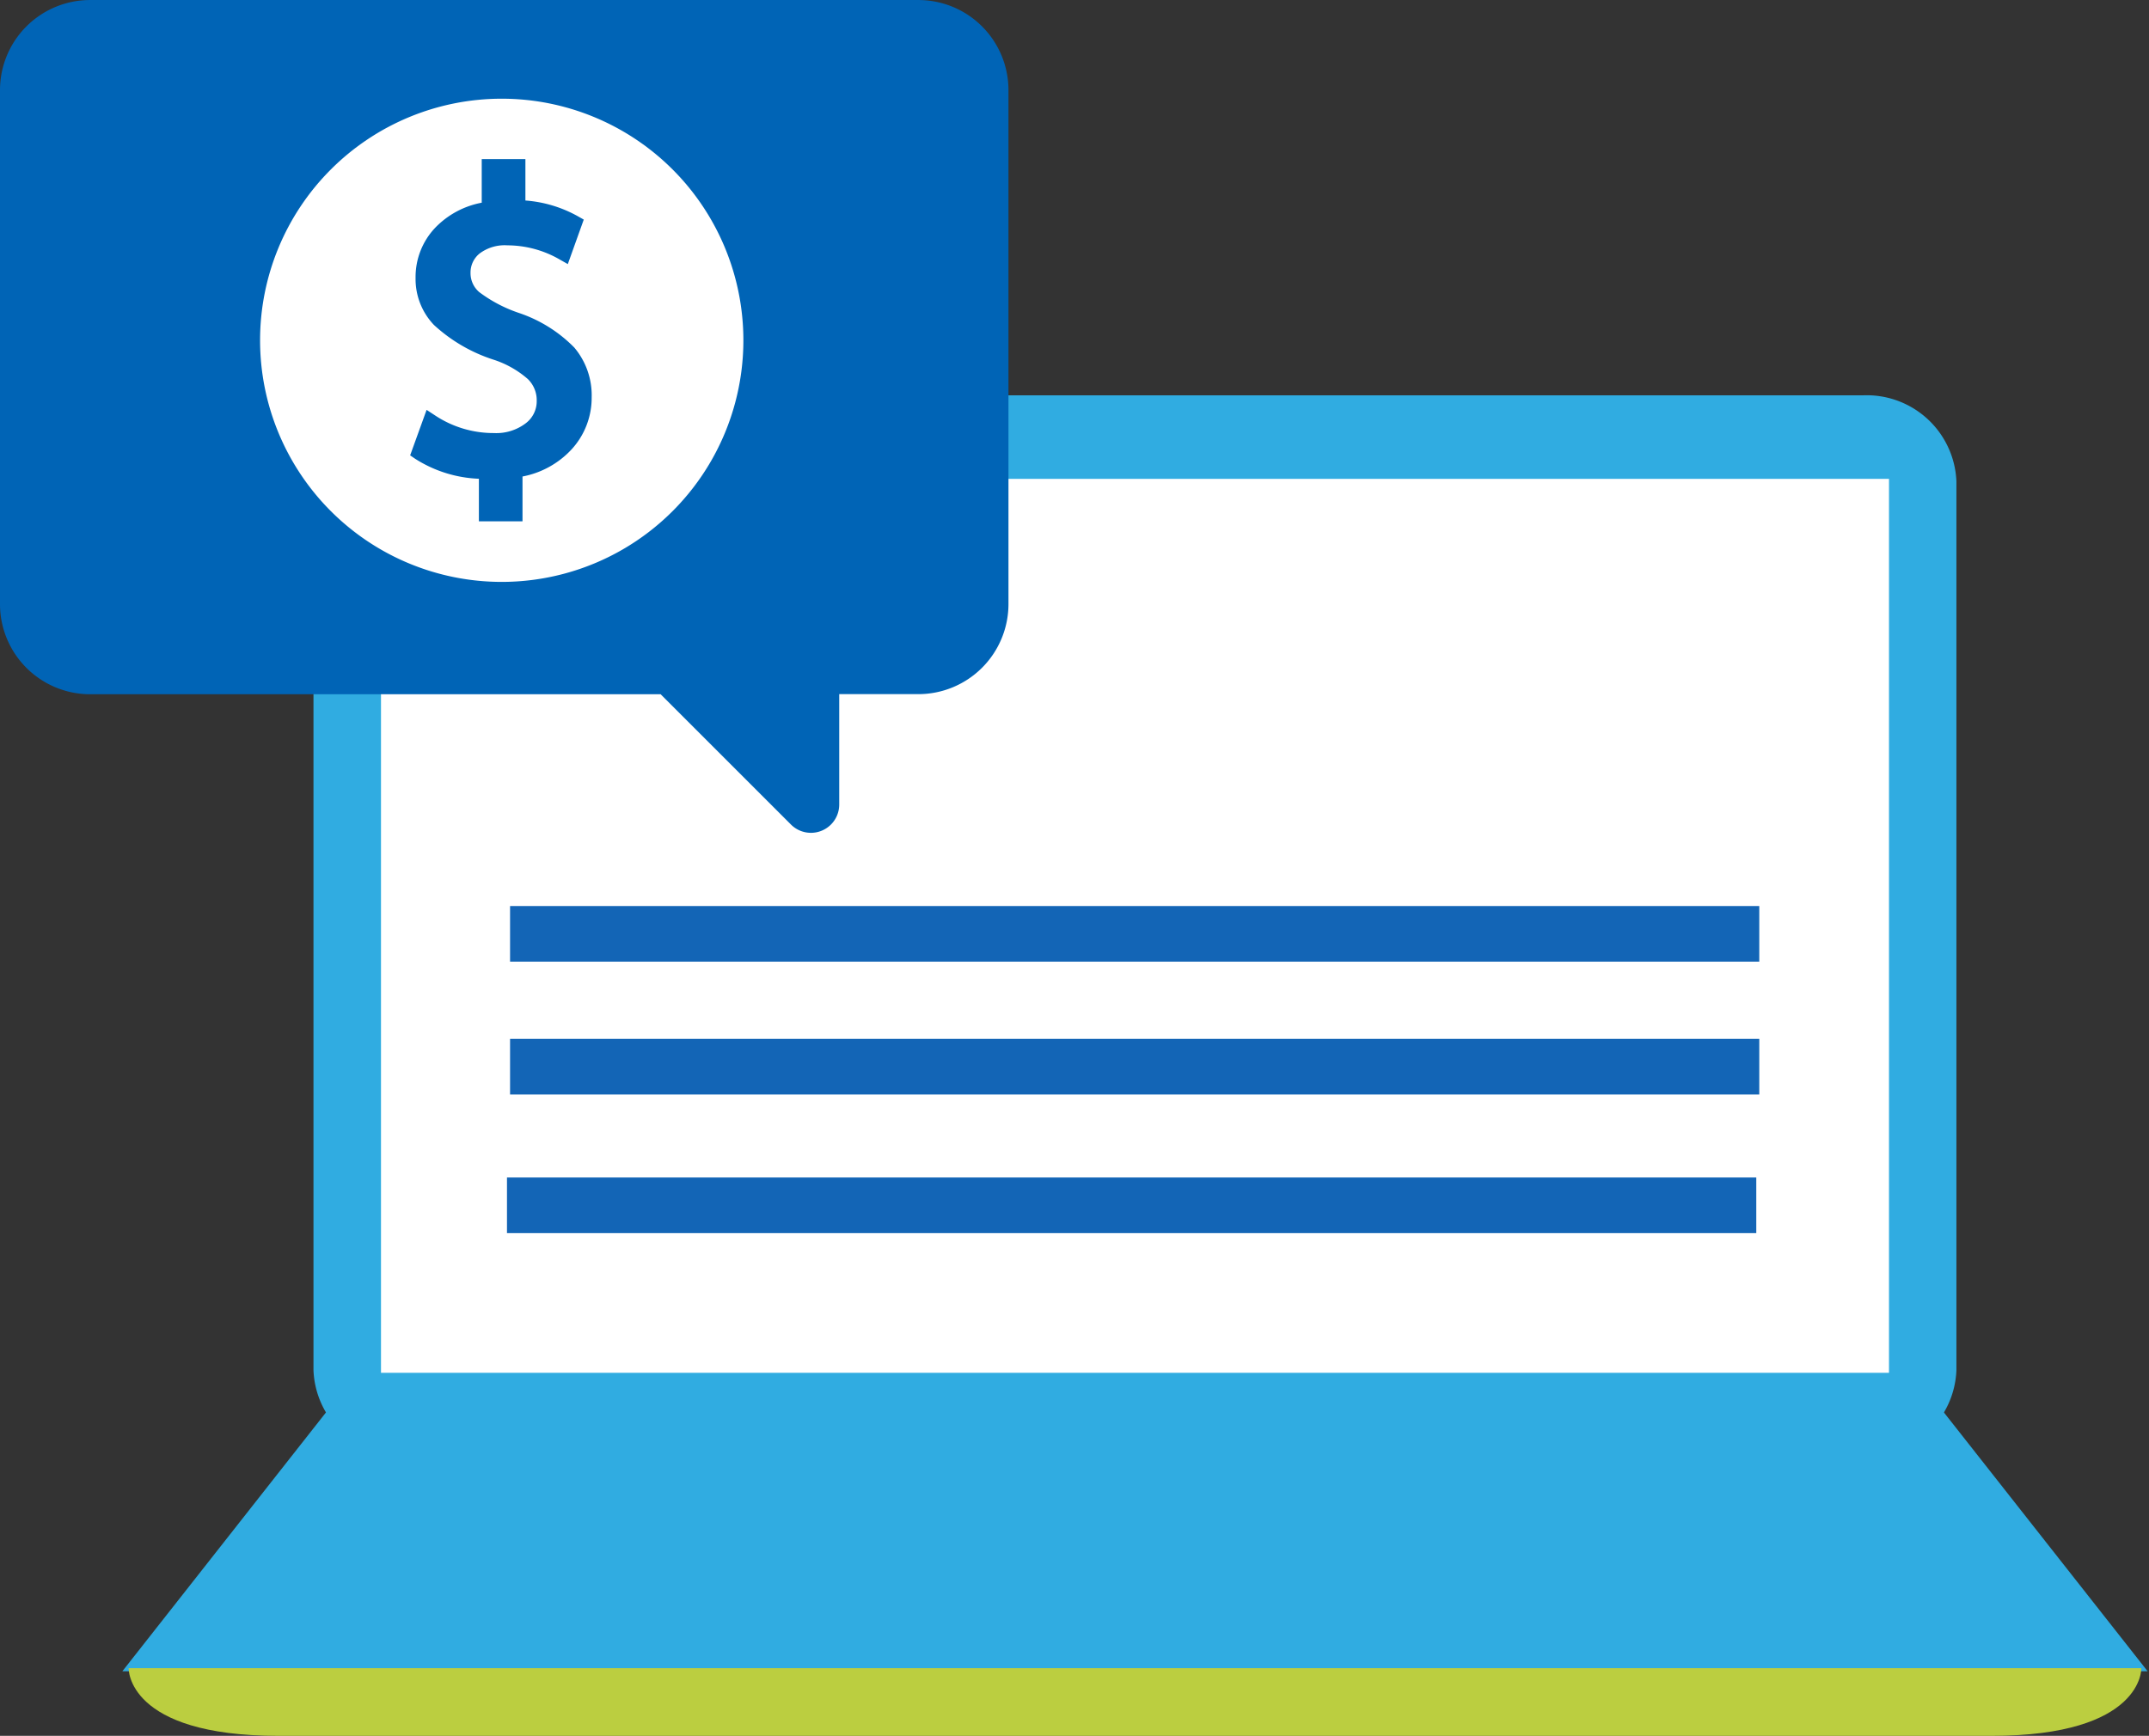<svg xmlns="http://www.w3.org/2000/svg" xmlns:xlink="http://www.w3.org/1999/xlink" width="96.933" height="78.315" viewBox="0 0 96.933 78.315">
  <rect x="0" y="0" width="96.933" height="78.315" fill="#333333" stroke="none"/>
  <defs>
    <clipPath id="clip-path">
      <path id="Path_893" data-name="Path 893" d="M0,13.93H96.933V-64.385H0Z" transform="translate(0 64.385)" fill="none"/>
    </clipPath>
  </defs>
  <g id="Group_1135" data-name="Group 1135" transform="translate(0 64.385)">
    <path id="Path_891" data-name="Path 891" d="M13.644-47.211H83.222V-5.187H13.644Z" transform="translate(2.952 3.716)" fill="#fff"/>
    <g id="Group_1128" data-name="Group 1128" transform="translate(0 -64.385)" clip-path="url(#clip-path)">
      <g id="Group_1127" data-name="Group 1127" transform="translate(14.14 17.835)">
        <path id="Path_892" data-name="Path 892" d="M12.434,0h-65.7a4.053,4.053,0,0,0-4.206,3.877V43.989a4.054,4.054,0,0,0,4.206,3.884h65.7a4.051,4.051,0,0,0,4.2-3.884V3.877A4.05,4.05,0,0,0,12.434,0m1.159,44.1H-54.427V3.769H13.593Z" transform="translate(57.472 0)" fill="#30ace1"/>
      </g>
    </g>
    <g id="Group_1129" data-name="Group 1129" transform="translate(5.805 -1.582)">
      <path id="Path_894" data-name="Path 894" d="M9.34,0H-33.37l-9.8,12.459H47.613L37.812,0Z" transform="translate(43.169)" fill="#30ace1"/>
    </g>
    <g id="Group_1130" data-name="Group 1130" transform="translate(5.804 -1.583)">
      <path id="Path_895" data-name="Path 895" d="M14.4,0H-56.777l-9.8,12.46H24.205Z" transform="translate(66.577)" fill="none" stroke="#30ace1" stroke-width="0.276"/>
    </g>
    <g id="Group_1134" data-name="Group 1134" transform="translate(0 -64.385)" clip-path="url(#clip-path)">
      <g id="Group_1131" data-name="Group 1131" transform="translate(5.803 75.262)">
        <path id="Path_896" data-name="Path 896" d="M16.148,0H-74.636s-.109,3.053,6.759,3.053H9.391C16.258,3.053,16.148,0,16.148,0" transform="translate(74.636)" fill="#bbce40"/>
      </g>
      <g id="Group_1132" data-name="Group 1132" transform="translate(0 0)">
        <path id="Path_897" data-name="Path 897" d="M.721,0H38.1a4.066,4.066,0,0,1,4.055,4.054V27.263A4.067,4.067,0,0,1,38.1,31.316H34.521v4.975a1.275,1.275,0,0,1-2.185.9l-5.87-5.87H.721a4.068,4.068,0,0,1-4.054-4.053V4.053A4.066,4.066,0,0,1,.721,0" transform="translate(3.333 0.001)" fill="#0064b6"/>
      </g>
      <g id="Group_1133" data-name="Group 1133" transform="translate(11.735 4.453)">
        <path id="Path_898" data-name="Path 898" d="M2.5,2.814A4.045,4.045,0,0,1,.286,4.038V6.059H-1.681V4.14a5.751,5.751,0,0,1-2.872-.9l-.229-.156.742-2.052.376.246a4.765,4.765,0,0,0,2.66.8A2.193,2.193,0,0,0,.422,1.644,1.243,1.243,0,0,0,.927.622a1.331,1.331,0,0,0-.4-.98,4.407,4.407,0,0,0-1.557-.878A7.235,7.235,0,0,1-3.709-2.8a3,3,0,0,1-.828-2.119,3.226,3.226,0,0,1,.884-2.264,3.911,3.911,0,0,1,2.1-1.132v-1.967H.417v1.868A5.718,5.718,0,0,1,2.789-7.7l.26.147L2.33-5.545l-.367-.208A4.732,4.732,0,0,0-.393-6.391a1.879,1.879,0,0,0-1.258.37,1.1,1.1,0,0,0-.407.875,1.121,1.121,0,0,0,.393.865,6.357,6.357,0,0,0,1.781.937A6.311,6.311,0,0,1,2.621-1.781,3.339,3.339,0,0,1,3.406.469,3.439,3.439,0,0,1,2.5,2.814M-.651-13.007a10.9,10.9,0,0,0-10.9,10.9,10.9,10.9,0,0,0,10.9,10.9,10.9,10.9,0,0,0,10.9-10.9,10.9,10.9,0,0,0-10.9-10.9" transform="translate(11.547 13.007)" fill="#fff"/>
      </g>
    </g>
    <path id="Path_900" data-name="Path 900" d="M75.262-28.27H18.915v-2.509H75.262Z" transform="translate(4.092 7.271)" fill="#1365b6"/>
    <path id="Path_901" data-name="Path 901" d="M75.262-23.344H18.915v-2.509H75.262Z" transform="translate(4.092 8.336)" fill="#1365b6"/>
    <path id="Path_902" data-name="Path 902" d="M75.151-18.2H18.8V-20.71H75.151Z" transform="translate(4.068 9.449)" fill="#1365b6"/>
  </g>
</svg>

